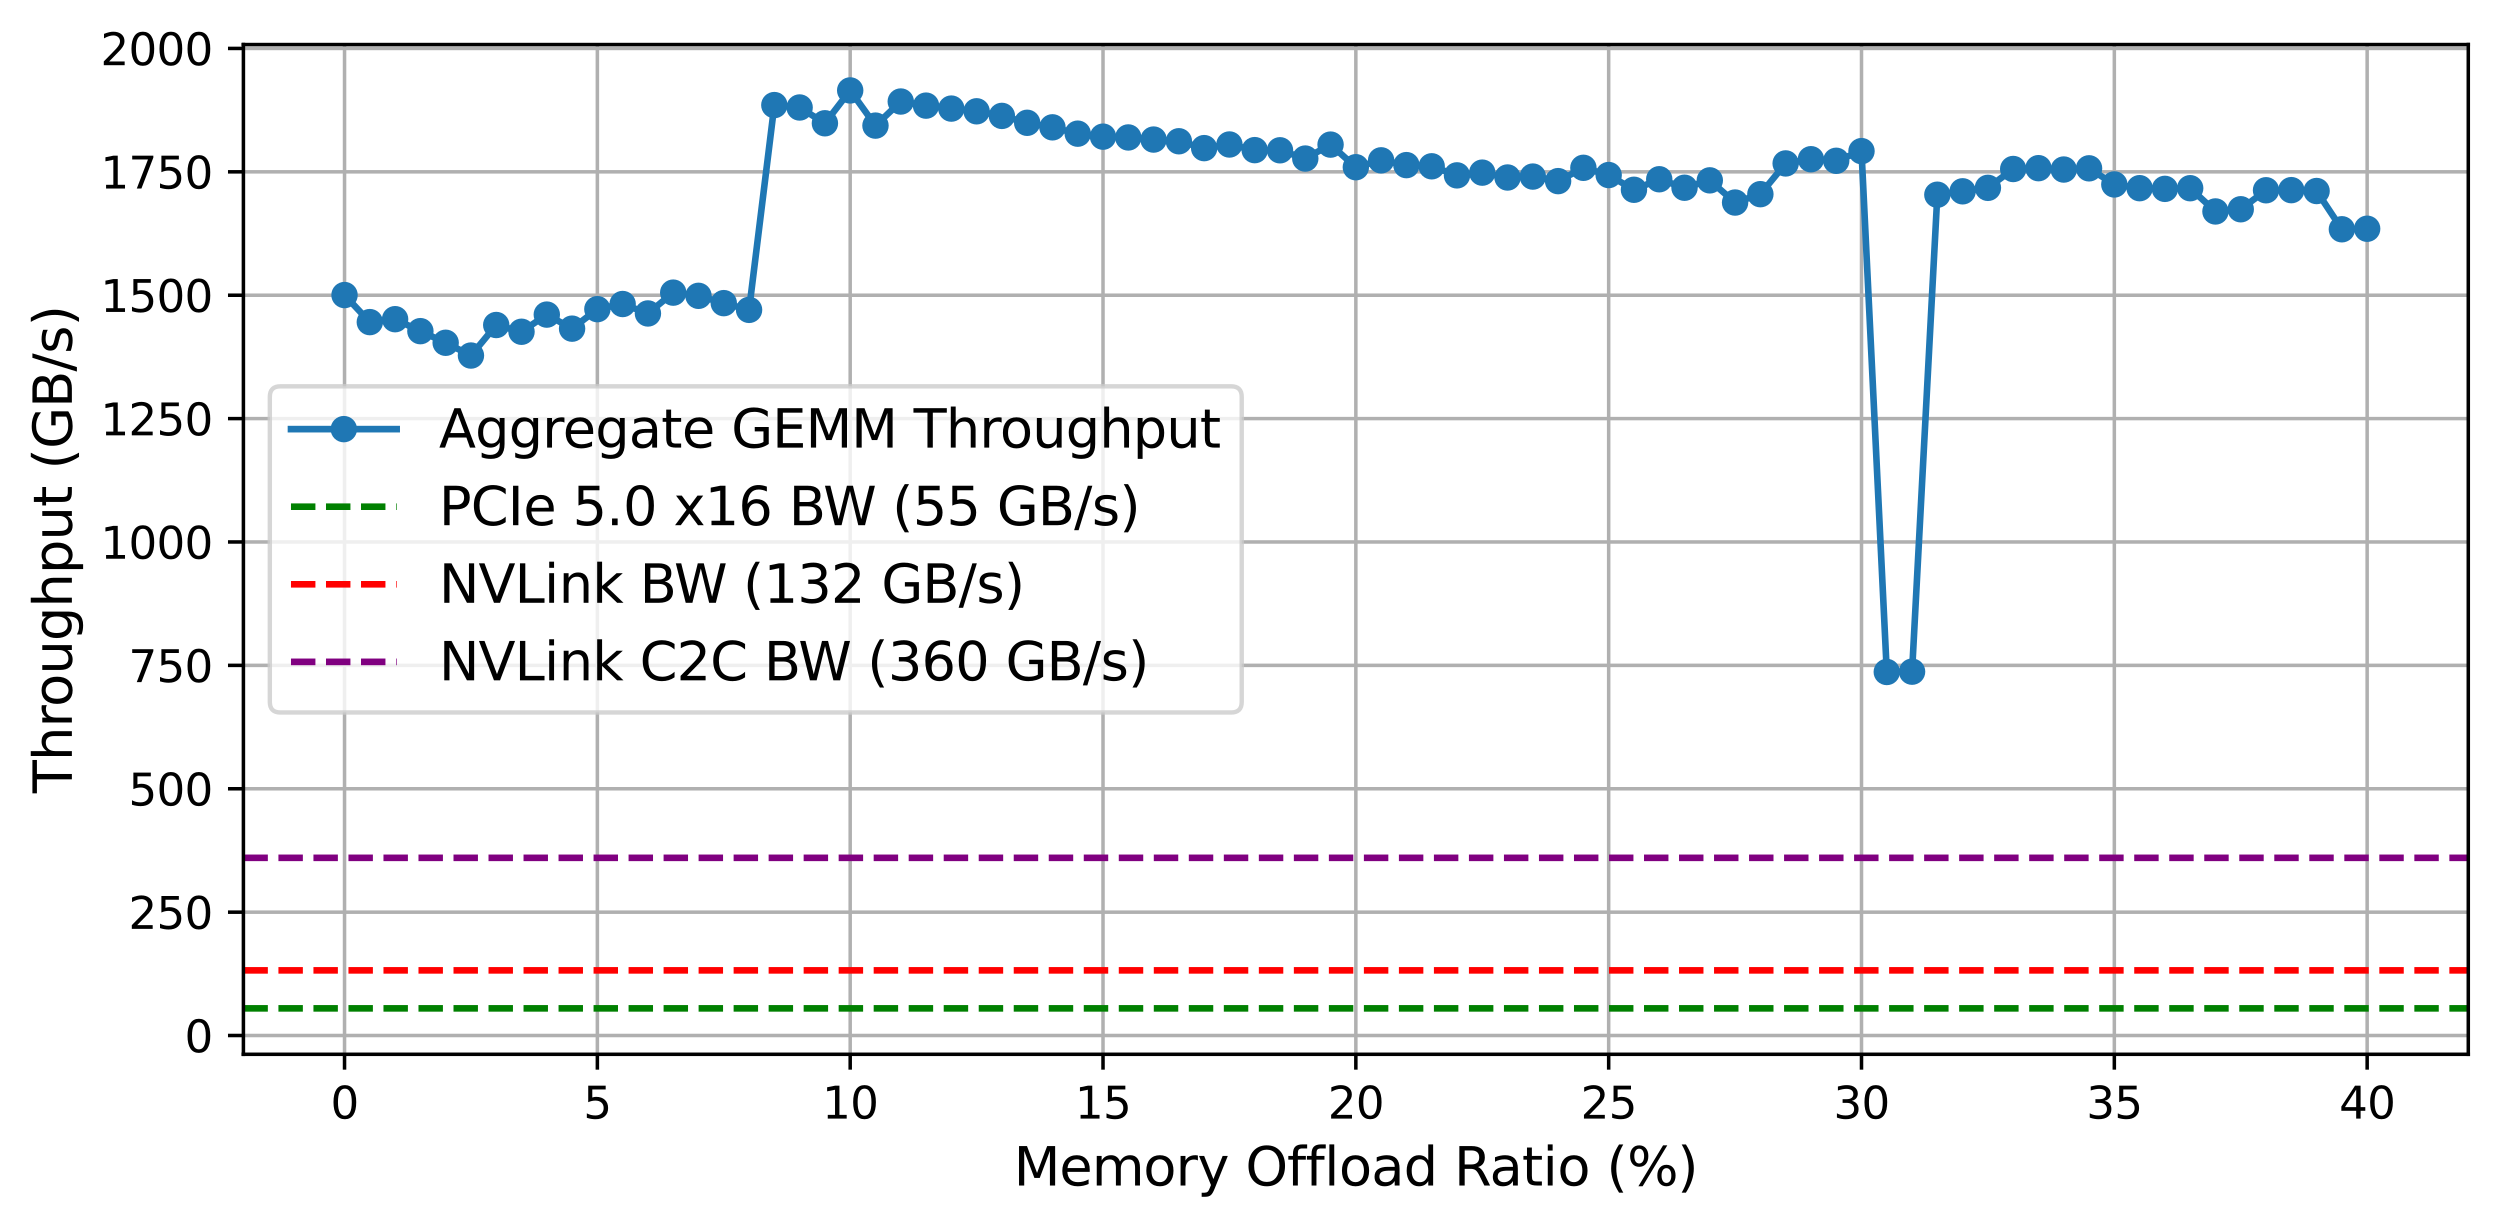 <?xml version="1.0" encoding="utf-8" standalone="no"?>
<!DOCTYPE svg PUBLIC "-//W3C//DTD SVG 1.1//EN"
  "http://www.w3.org/Graphics/SVG/1.1/DTD/svg11.dtd">
<svg xmlns:xlink="http://www.w3.org/1999/xlink" width="567.614pt" height="278.862pt" viewBox="0 0 567.614 278.862" xmlns="http://www.w3.org/2000/svg" version="1.1">
 <defs>
  <style type="text/css">*{stroke-linejoin: round; stroke-linecap: butt}</style>
 </defs>
 <g id="figure_1">
  <g id="patch_1">
   <path d="M 0 278.862 
L 567.614 278.862 
L 567.614 0 
L 0 0 
z
" style="fill: #ffffff"/>
  </g>
  <g id="axes_1">
   <g id="patch_2">
    <path d="M 55.264 239.37 
L 560.414 239.37 
L 560.414 10.112 
L 55.264 10.112 
z
" style="fill: #ffffff"/>
   </g>
   <g id="matplotlib.axis_1">
    <g id="xtick_1">
     <g id="line2d_1">
      <path d="M 78.225 239.37 
L 78.225 10.112 
" clip-path="url(#p86e88267bf)" style="fill: none; stroke: #b0b0b0; stroke-width: 0.8; stroke-linecap: square"/>
     </g>
     <g id="line2d_2">
      <defs>
       <path id="ma809387e37" d="M 0 0 
L 0 3.5 
" style="stroke: #000000; stroke-width: 0.8"/>
      </defs>
      <g>
       <use xlink:href="#ma809387e37" x="78.225" y="239.37" style="stroke: #000000; stroke-width: 0.8"/>
      </g>
     </g>
     <g id="text_1">
      <!-- 0 -->
      <g transform="translate(75.044 253.969) scale(0.1 -0.1)">
       <defs>
        <path id="DejaVuSans-30" d="M 2034 4250 
Q 1547 4250 1301 3770 
Q 1056 3291 1056 2328 
Q 1056 1369 1301 889 
Q 1547 409 2034 409 
Q 2525 409 2770 889 
Q 3016 1369 3016 2328 
Q 3016 3291 2770 3770 
Q 2525 4250 2034 4250 
z
M 2034 4750 
Q 2819 4750 3233 4129 
Q 3647 3509 3647 2328 
Q 3647 1150 3233 529 
Q 2819 -91 2034 -91 
Q 1250 -91 836 529 
Q 422 1150 422 2328 
Q 422 3509 836 4129 
Q 1250 4750 2034 4750 
z
" transform="scale(0.016)"/>
       </defs>
       <use xlink:href="#DejaVuSans-30"/>
      </g>
     </g>
    </g>
    <g id="xtick_2">
     <g id="line2d_3">
      <path d="M 135.629 239.37 
L 135.629 10.112 
" clip-path="url(#p86e88267bf)" style="fill: none; stroke: #b0b0b0; stroke-width: 0.8; stroke-linecap: square"/>
     </g>
     <g id="line2d_4">
      <g>
       <use xlink:href="#ma809387e37" x="135.629" y="239.37" style="stroke: #000000; stroke-width: 0.8"/>
      </g>
     </g>
     <g id="text_2">
      <!-- 5 -->
      <g transform="translate(132.447 253.969) scale(0.1 -0.1)">
       <defs>
        <path id="DejaVuSans-35" d="M 691 4666 
L 3169 4666 
L 3169 4134 
L 1269 4134 
L 1269 2991 
Q 1406 3038 1543 3061 
Q 1681 3084 1819 3084 
Q 2600 3084 3056 2656 
Q 3513 2228 3513 1497 
Q 3513 744 3044 326 
Q 2575 -91 1722 -91 
Q 1428 -91 1123 -41 
Q 819 9 494 109 
L 494 744 
Q 775 591 1075 516 
Q 1375 441 1709 441 
Q 2250 441 2565 725 
Q 2881 1009 2881 1497 
Q 2881 1984 2565 2268 
Q 2250 2553 1709 2553 
Q 1456 2553 1204 2497 
Q 953 2441 691 2322 
L 691 4666 
z
" transform="scale(0.016)"/>
       </defs>
       <use xlink:href="#DejaVuSans-35"/>
      </g>
     </g>
    </g>
    <g id="xtick_3">
     <g id="line2d_5">
      <path d="M 193.032 239.37 
L 193.032 10.112 
" clip-path="url(#p86e88267bf)" style="fill: none; stroke: #b0b0b0; stroke-width: 0.8; stroke-linecap: square"/>
     </g>
     <g id="line2d_6">
      <g>
       <use xlink:href="#ma809387e37" x="193.032" y="239.37" style="stroke: #000000; stroke-width: 0.8"/>
      </g>
     </g>
     <g id="text_3">
      <!-- 10 -->
      <g transform="translate(186.669 253.969) scale(0.1 -0.1)">
       <defs>
        <path id="DejaVuSans-31" d="M 794 531 
L 1825 531 
L 1825 4091 
L 703 3866 
L 703 4441 
L 1819 4666 
L 2450 4666 
L 2450 531 
L 3481 531 
L 3481 0 
L 794 0 
L 794 531 
z
" transform="scale(0.016)"/>
       </defs>
       <use xlink:href="#DejaVuSans-31"/>
       <use xlink:href="#DejaVuSans-30" transform="translate(63.623 0)"/>
      </g>
     </g>
    </g>
    <g id="xtick_4">
     <g id="line2d_7">
      <path d="M 250.435 239.37 
L 250.435 10.112 
" clip-path="url(#p86e88267bf)" style="fill: none; stroke: #b0b0b0; stroke-width: 0.8; stroke-linecap: square"/>
     </g>
     <g id="line2d_8">
      <g>
       <use xlink:href="#ma809387e37" x="250.435" y="239.37" style="stroke: #000000; stroke-width: 0.8"/>
      </g>
     </g>
     <g id="text_4">
      <!-- 15 -->
      <g transform="translate(244.073 253.969) scale(0.1 -0.1)">
       <use xlink:href="#DejaVuSans-31"/>
       <use xlink:href="#DejaVuSans-35" transform="translate(63.623 0)"/>
      </g>
     </g>
    </g>
    <g id="xtick_5">
     <g id="line2d_9">
      <path d="M 307.839 239.37 
L 307.839 10.112 
" clip-path="url(#p86e88267bf)" style="fill: none; stroke: #b0b0b0; stroke-width: 0.8; stroke-linecap: square"/>
     </g>
     <g id="line2d_10">
      <g>
       <use xlink:href="#ma809387e37" x="307.839" y="239.37" style="stroke: #000000; stroke-width: 0.8"/>
      </g>
     </g>
     <g id="text_5">
      <!-- 20 -->
      <g transform="translate(301.476 253.969) scale(0.1 -0.1)">
       <defs>
        <path id="DejaVuSans-32" d="M 1228 531 
L 3431 531 
L 3431 0 
L 469 0 
L 469 531 
Q 828 903 1448 1529 
Q 2069 2156 2228 2338 
Q 2531 2678 2651 2914 
Q 2772 3150 2772 3378 
Q 2772 3750 2511 3984 
Q 2250 4219 1831 4219 
Q 1534 4219 1204 4116 
Q 875 4013 500 3803 
L 500 4441 
Q 881 4594 1212 4672 
Q 1544 4750 1819 4750 
Q 2544 4750 2975 4387 
Q 3406 4025 3406 3419 
Q 3406 3131 3298 2873 
Q 3191 2616 2906 2266 
Q 2828 2175 2409 1742 
Q 1991 1309 1228 531 
z
" transform="scale(0.016)"/>
       </defs>
       <use xlink:href="#DejaVuSans-32"/>
       <use xlink:href="#DejaVuSans-30" transform="translate(63.623 0)"/>
      </g>
     </g>
    </g>
    <g id="xtick_6">
     <g id="line2d_11">
      <path d="M 365.242 239.37 
L 365.242 10.112 
" clip-path="url(#p86e88267bf)" style="fill: none; stroke: #b0b0b0; stroke-width: 0.8; stroke-linecap: square"/>
     </g>
     <g id="line2d_12">
      <g>
       <use xlink:href="#ma809387e37" x="365.242" y="239.37" style="stroke: #000000; stroke-width: 0.8"/>
      </g>
     </g>
     <g id="text_6">
      <!-- 25 -->
      <g transform="translate(358.88 253.969) scale(0.1 -0.1)">
       <use xlink:href="#DejaVuSans-32"/>
       <use xlink:href="#DejaVuSans-35" transform="translate(63.623 0)"/>
      </g>
     </g>
    </g>
    <g id="xtick_7">
     <g id="line2d_13">
      <path d="M 422.646 239.37 
L 422.646 10.112 
" clip-path="url(#p86e88267bf)" style="fill: none; stroke: #b0b0b0; stroke-width: 0.8; stroke-linecap: square"/>
     </g>
     <g id="line2d_14">
      <g>
       <use xlink:href="#ma809387e37" x="422.646" y="239.37" style="stroke: #000000; stroke-width: 0.8"/>
      </g>
     </g>
     <g id="text_7">
      <!-- 30 -->
      <g transform="translate(416.283 253.969) scale(0.1 -0.1)">
       <defs>
        <path id="DejaVuSans-33" d="M 2597 2516 
Q 3050 2419 3304 2112 
Q 3559 1806 3559 1356 
Q 3559 666 3084 287 
Q 2609 -91 1734 -91 
Q 1441 -91 1130 -33 
Q 819 25 488 141 
L 488 750 
Q 750 597 1062 519 
Q 1375 441 1716 441 
Q 2309 441 2620 675 
Q 2931 909 2931 1356 
Q 2931 1769 2642 2001 
Q 2353 2234 1838 2234 
L 1294 2234 
L 1294 2753 
L 1863 2753 
Q 2328 2753 2575 2939 
Q 2822 3125 2822 3475 
Q 2822 3834 2567 4026 
Q 2313 4219 1838 4219 
Q 1578 4219 1281 4162 
Q 984 4106 628 3988 
L 628 4550 
Q 988 4650 1302 4700 
Q 1616 4750 1894 4750 
Q 2613 4750 3031 4423 
Q 3450 4097 3450 3541 
Q 3450 3153 3228 2886 
Q 3006 2619 2597 2516 
z
" transform="scale(0.016)"/>
       </defs>
       <use xlink:href="#DejaVuSans-33"/>
       <use xlink:href="#DejaVuSans-30" transform="translate(63.623 0)"/>
      </g>
     </g>
    </g>
    <g id="xtick_8">
     <g id="line2d_15">
      <path d="M 480.049 239.37 
L 480.049 10.112 
" clip-path="url(#p86e88267bf)" style="fill: none; stroke: #b0b0b0; stroke-width: 0.8; stroke-linecap: square"/>
     </g>
     <g id="line2d_16">
      <g>
       <use xlink:href="#ma809387e37" x="480.049" y="239.37" style="stroke: #000000; stroke-width: 0.8"/>
      </g>
     </g>
     <g id="text_8">
      <!-- 35 -->
      <g transform="translate(473.686 253.969) scale(0.1 -0.1)">
       <use xlink:href="#DejaVuSans-33"/>
       <use xlink:href="#DejaVuSans-35" transform="translate(63.623 0)"/>
      </g>
     </g>
    </g>
    <g id="xtick_9">
     <g id="line2d_17">
      <path d="M 537.452 239.37 
L 537.452 10.112 
" clip-path="url(#p86e88267bf)" style="fill: none; stroke: #b0b0b0; stroke-width: 0.8; stroke-linecap: square"/>
     </g>
     <g id="line2d_18">
      <g>
       <use xlink:href="#ma809387e37" x="537.452" y="239.37" style="stroke: #000000; stroke-width: 0.8"/>
      </g>
     </g>
     <g id="text_9">
      <!-- 40 -->
      <g transform="translate(531.09 253.969) scale(0.1 -0.1)">
       <defs>
        <path id="DejaVuSans-34" d="M 2419 4116 
L 825 1625 
L 2419 1625 
L 2419 4116 
z
M 2253 4666 
L 3047 4666 
L 3047 1625 
L 3713 1625 
L 3713 1100 
L 3047 1100 
L 3047 0 
L 2419 0 
L 2419 1100 
L 313 1100 
L 313 1709 
L 2253 4666 
z
" transform="scale(0.016)"/>
       </defs>
       <use xlink:href="#DejaVuSans-34"/>
       <use xlink:href="#DejaVuSans-30" transform="translate(63.623 0)"/>
      </g>
     </g>
    </g>
    <g id="text_10">
     <!-- Memory Offload Ratio (%) -->
     <g transform="translate(230.16 269.166) scale(0.12 -0.12)">
      <defs>
       <path id="DejaVuSans-4d" d="M 628 4666 
L 1569 4666 
L 2759 1491 
L 3956 4666 
L 4897 4666 
L 4897 0 
L 4281 0 
L 4281 4097 
L 3078 897 
L 2444 897 
L 1241 4097 
L 1241 0 
L 628 0 
L 628 4666 
z
" transform="scale(0.016)"/>
       <path id="DejaVuSans-65" d="M 3597 1894 
L 3597 1613 
L 953 1613 
Q 991 1019 1311 708 
Q 1631 397 2203 397 
Q 2534 397 2845 478 
Q 3156 559 3463 722 
L 3463 178 
Q 3153 47 2828 -22 
Q 2503 -91 2169 -91 
Q 1331 -91 842 396 
Q 353 884 353 1716 
Q 353 2575 817 3079 
Q 1281 3584 2069 3584 
Q 2775 3584 3186 3129 
Q 3597 2675 3597 1894 
z
M 3022 2063 
Q 3016 2534 2758 2815 
Q 2500 3097 2075 3097 
Q 1594 3097 1305 2825 
Q 1016 2553 972 2059 
L 3022 2063 
z
" transform="scale(0.016)"/>
       <path id="DejaVuSans-6d" d="M 3328 2828 
Q 3544 3216 3844 3400 
Q 4144 3584 4550 3584 
Q 5097 3584 5394 3201 
Q 5691 2819 5691 2113 
L 5691 0 
L 5113 0 
L 5113 2094 
Q 5113 2597 4934 2840 
Q 4756 3084 4391 3084 
Q 3944 3084 3684 2787 
Q 3425 2491 3425 1978 
L 3425 0 
L 2847 0 
L 2847 2094 
Q 2847 2600 2669 2842 
Q 2491 3084 2119 3084 
Q 1678 3084 1418 2786 
Q 1159 2488 1159 1978 
L 1159 0 
L 581 0 
L 581 3500 
L 1159 3500 
L 1159 2956 
Q 1356 3278 1631 3431 
Q 1906 3584 2284 3584 
Q 2666 3584 2933 3390 
Q 3200 3197 3328 2828 
z
" transform="scale(0.016)"/>
       <path id="DejaVuSans-6f" d="M 1959 3097 
Q 1497 3097 1228 2736 
Q 959 2375 959 1747 
Q 959 1119 1226 758 
Q 1494 397 1959 397 
Q 2419 397 2687 759 
Q 2956 1122 2956 1747 
Q 2956 2369 2687 2733 
Q 2419 3097 1959 3097 
z
M 1959 3584 
Q 2709 3584 3137 3096 
Q 3566 2609 3566 1747 
Q 3566 888 3137 398 
Q 2709 -91 1959 -91 
Q 1206 -91 779 398 
Q 353 888 353 1747 
Q 353 2609 779 3096 
Q 1206 3584 1959 3584 
z
" transform="scale(0.016)"/>
       <path id="DejaVuSans-72" d="M 2631 2963 
Q 2534 3019 2420 3045 
Q 2306 3072 2169 3072 
Q 1681 3072 1420 2755 
Q 1159 2438 1159 1844 
L 1159 0 
L 581 0 
L 581 3500 
L 1159 3500 
L 1159 2956 
Q 1341 3275 1631 3429 
Q 1922 3584 2338 3584 
Q 2397 3584 2469 3576 
Q 2541 3569 2628 3553 
L 2631 2963 
z
" transform="scale(0.016)"/>
       <path id="DejaVuSans-79" d="M 2059 -325 
Q 1816 -950 1584 -1140 
Q 1353 -1331 966 -1331 
L 506 -1331 
L 506 -850 
L 844 -850 
Q 1081 -850 1212 -737 
Q 1344 -625 1503 -206 
L 1606 56 
L 191 3500 
L 800 3500 
L 1894 763 
L 2988 3500 
L 3597 3500 
L 2059 -325 
z
" transform="scale(0.016)"/>
       <path id="DejaVuSans-20" transform="scale(0.016)"/>
       <path id="DejaVuSans-4f" d="M 2522 4238 
Q 1834 4238 1429 3725 
Q 1025 3213 1025 2328 
Q 1025 1447 1429 934 
Q 1834 422 2522 422 
Q 3209 422 3611 934 
Q 4013 1447 4013 2328 
Q 4013 3213 3611 3725 
Q 3209 4238 2522 4238 
z
M 2522 4750 
Q 3503 4750 4090 4092 
Q 4678 3434 4678 2328 
Q 4678 1225 4090 567 
Q 3503 -91 2522 -91 
Q 1538 -91 948 565 
Q 359 1222 359 2328 
Q 359 3434 948 4092 
Q 1538 4750 2522 4750 
z
" transform="scale(0.016)"/>
       <path id="DejaVuSans-66" d="M 2375 4863 
L 2375 4384 
L 1825 4384 
Q 1516 4384 1395 4259 
Q 1275 4134 1275 3809 
L 1275 3500 
L 2222 3500 
L 2222 3053 
L 1275 3053 
L 1275 0 
L 697 0 
L 697 3053 
L 147 3053 
L 147 3500 
L 697 3500 
L 697 3744 
Q 697 4328 969 4595 
Q 1241 4863 1831 4863 
L 2375 4863 
z
" transform="scale(0.016)"/>
       <path id="DejaVuSans-6c" d="M 603 4863 
L 1178 4863 
L 1178 0 
L 603 0 
L 603 4863 
z
" transform="scale(0.016)"/>
       <path id="DejaVuSans-61" d="M 2194 1759 
Q 1497 1759 1228 1600 
Q 959 1441 959 1056 
Q 959 750 1161 570 
Q 1363 391 1709 391 
Q 2188 391 2477 730 
Q 2766 1069 2766 1631 
L 2766 1759 
L 2194 1759 
z
M 3341 1997 
L 3341 0 
L 2766 0 
L 2766 531 
Q 2569 213 2275 61 
Q 1981 -91 1556 -91 
Q 1019 -91 701 211 
Q 384 513 384 1019 
Q 384 1609 779 1909 
Q 1175 2209 1959 2209 
L 2766 2209 
L 2766 2266 
Q 2766 2663 2505 2880 
Q 2244 3097 1772 3097 
Q 1472 3097 1187 3025 
Q 903 2953 641 2809 
L 641 3341 
Q 956 3463 1253 3523 
Q 1550 3584 1831 3584 
Q 2591 3584 2966 3190 
Q 3341 2797 3341 1997 
z
" transform="scale(0.016)"/>
       <path id="DejaVuSans-64" d="M 2906 2969 
L 2906 4863 
L 3481 4863 
L 3481 0 
L 2906 0 
L 2906 525 
Q 2725 213 2448 61 
Q 2172 -91 1784 -91 
Q 1150 -91 751 415 
Q 353 922 353 1747 
Q 353 2572 751 3078 
Q 1150 3584 1784 3584 
Q 2172 3584 2448 3432 
Q 2725 3281 2906 2969 
z
M 947 1747 
Q 947 1113 1208 752 
Q 1469 391 1925 391 
Q 2381 391 2643 752 
Q 2906 1113 2906 1747 
Q 2906 2381 2643 2742 
Q 2381 3103 1925 3103 
Q 1469 3103 1208 2742 
Q 947 2381 947 1747 
z
" transform="scale(0.016)"/>
       <path id="DejaVuSans-52" d="M 2841 2188 
Q 3044 2119 3236 1894 
Q 3428 1669 3622 1275 
L 4263 0 
L 3584 0 
L 2988 1197 
Q 2756 1666 2539 1819 
Q 2322 1972 1947 1972 
L 1259 1972 
L 1259 0 
L 628 0 
L 628 4666 
L 2053 4666 
Q 2853 4666 3247 4331 
Q 3641 3997 3641 3322 
Q 3641 2881 3436 2590 
Q 3231 2300 2841 2188 
z
M 1259 4147 
L 1259 2491 
L 2053 2491 
Q 2509 2491 2742 2702 
Q 2975 2913 2975 3322 
Q 2975 3731 2742 3939 
Q 2509 4147 2053 4147 
L 1259 4147 
z
" transform="scale(0.016)"/>
       <path id="DejaVuSans-74" d="M 1172 4494 
L 1172 3500 
L 2356 3500 
L 2356 3053 
L 1172 3053 
L 1172 1153 
Q 1172 725 1289 603 
Q 1406 481 1766 481 
L 2356 481 
L 2356 0 
L 1766 0 
Q 1100 0 847 248 
Q 594 497 594 1153 
L 594 3053 
L 172 3053 
L 172 3500 
L 594 3500 
L 594 4494 
L 1172 4494 
z
" transform="scale(0.016)"/>
       <path id="DejaVuSans-69" d="M 603 3500 
L 1178 3500 
L 1178 0 
L 603 0 
L 603 3500 
z
M 603 4863 
L 1178 4863 
L 1178 4134 
L 603 4134 
L 603 4863 
z
" transform="scale(0.016)"/>
       <path id="DejaVuSans-28" d="M 1984 4856 
Q 1566 4138 1362 3434 
Q 1159 2731 1159 2009 
Q 1159 1288 1364 580 
Q 1569 -128 1984 -844 
L 1484 -844 
Q 1016 -109 783 600 
Q 550 1309 550 2009 
Q 550 2706 781 3412 
Q 1013 4119 1484 4856 
L 1984 4856 
z
" transform="scale(0.016)"/>
       <path id="DejaVuSans-25" d="M 4653 2053 
Q 4381 2053 4226 1822 
Q 4072 1591 4072 1178 
Q 4072 772 4226 539 
Q 4381 306 4653 306 
Q 4919 306 5073 539 
Q 5228 772 5228 1178 
Q 5228 1588 5073 1820 
Q 4919 2053 4653 2053 
z
M 4653 2450 
Q 5147 2450 5437 2106 
Q 5728 1763 5728 1178 
Q 5728 594 5436 251 
Q 5144 -91 4653 -91 
Q 4153 -91 3862 251 
Q 3572 594 3572 1178 
Q 3572 1766 3864 2108 
Q 4156 2450 4653 2450 
z
M 1428 4353 
Q 1159 4353 1004 4120 
Q 850 3888 850 3481 
Q 850 3069 1003 2837 
Q 1156 2606 1428 2606 
Q 1700 2606 1854 2837 
Q 2009 3069 2009 3481 
Q 2009 3884 1853 4118 
Q 1697 4353 1428 4353 
z
M 4250 4750 
L 4750 4750 
L 1831 -91 
L 1331 -91 
L 4250 4750 
z
M 1428 4750 
Q 1922 4750 2215 4408 
Q 2509 4066 2509 3481 
Q 2509 2891 2217 2550 
Q 1925 2209 1428 2209 
Q 931 2209 642 2551 
Q 353 2894 353 3481 
Q 353 4063 643 4406 
Q 934 4750 1428 4750 
z
" transform="scale(0.016)"/>
       <path id="DejaVuSans-29" d="M 513 4856 
L 1013 4856 
Q 1481 4119 1714 3412 
Q 1947 2706 1947 2009 
Q 1947 1309 1714 600 
Q 1481 -109 1013 -844 
L 513 -844 
Q 928 -128 1133 580 
Q 1338 1288 1338 2009 
Q 1338 2731 1133 3434 
Q 928 4138 513 4856 
z
" transform="scale(0.016)"/>
      </defs>
      <use xlink:href="#DejaVuSans-4d"/>
      <use xlink:href="#DejaVuSans-65" transform="translate(86.279 0)"/>
      <use xlink:href="#DejaVuSans-6d" transform="translate(147.803 0)"/>
      <use xlink:href="#DejaVuSans-6f" transform="translate(245.215 0)"/>
      <use xlink:href="#DejaVuSans-72" transform="translate(306.396 0)"/>
      <use xlink:href="#DejaVuSans-79" transform="translate(347.51 0)"/>
      <use xlink:href="#DejaVuSans-20" transform="translate(406.689 0)"/>
      <use xlink:href="#DejaVuSans-4f" transform="translate(438.477 0)"/>
      <use xlink:href="#DejaVuSans-66" transform="translate(517.188 0)"/>
      <use xlink:href="#DejaVuSans-66" transform="translate(552.393 0)"/>
      <use xlink:href="#DejaVuSans-6c" transform="translate(587.598 0)"/>
      <use xlink:href="#DejaVuSans-6f" transform="translate(615.381 0)"/>
      <use xlink:href="#DejaVuSans-61" transform="translate(676.562 0)"/>
      <use xlink:href="#DejaVuSans-64" transform="translate(737.842 0)"/>
      <use xlink:href="#DejaVuSans-20" transform="translate(801.318 0)"/>
      <use xlink:href="#DejaVuSans-52" transform="translate(833.105 0)"/>
      <use xlink:href="#DejaVuSans-61" transform="translate(900.338 0)"/>
      <use xlink:href="#DejaVuSans-74" transform="translate(961.617 0)"/>
      <use xlink:href="#DejaVuSans-69" transform="translate(1000.826 0)"/>
      <use xlink:href="#DejaVuSans-6f" transform="translate(1028.609 0)"/>
      <use xlink:href="#DejaVuSans-20" transform="translate(1089.791 0)"/>
      <use xlink:href="#DejaVuSans-28" transform="translate(1121.578 0)"/>
      <use xlink:href="#DejaVuSans-25" transform="translate(1160.592 0)"/>
      <use xlink:href="#DejaVuSans-29" transform="translate(1255.611 0)"/>
     </g>
    </g>
   </g>
   <g id="matplotlib.axis_2">
    <g id="ytick_1">
     <g id="line2d_19">
      <path d="M 55.264 235.112 
L 560.414 235.112 
" clip-path="url(#p86e88267bf)" style="fill: none; stroke: #b0b0b0; stroke-width: 0.8; stroke-linecap: square"/>
     </g>
     <g id="line2d_20">
      <defs>
       <path id="m3aec855999" d="M 0 0 
L -3.5 0 
" style="stroke: #000000; stroke-width: 0.8"/>
      </defs>
      <g>
       <use xlink:href="#m3aec855999" x="55.264" y="235.112" style="stroke: #000000; stroke-width: 0.8"/>
      </g>
     </g>
     <g id="text_11">
      <!-- 0 -->
      <g transform="translate(41.901 238.912) scale(0.1 -0.1)">
       <use xlink:href="#DejaVuSans-30"/>
      </g>
     </g>
    </g>
    <g id="ytick_2">
     <g id="line2d_21">
      <path d="M 55.264 207.098 
L 560.414 207.098 
" clip-path="url(#p86e88267bf)" style="fill: none; stroke: #b0b0b0; stroke-width: 0.8; stroke-linecap: square"/>
     </g>
     <g id="line2d_22">
      <g>
       <use xlink:href="#m3aec855999" x="55.264" y="207.098" style="stroke: #000000; stroke-width: 0.8"/>
      </g>
     </g>
     <g id="text_12">
      <!-- 250 -->
      <g transform="translate(29.176 210.898) scale(0.1 -0.1)">
       <use xlink:href="#DejaVuSans-32"/>
       <use xlink:href="#DejaVuSans-35" transform="translate(63.623 0)"/>
       <use xlink:href="#DejaVuSans-30" transform="translate(127.246 0)"/>
      </g>
     </g>
    </g>
    <g id="ytick_3">
     <g id="line2d_23">
      <path d="M 55.264 179.084 
L 560.414 179.084 
" clip-path="url(#p86e88267bf)" style="fill: none; stroke: #b0b0b0; stroke-width: 0.8; stroke-linecap: square"/>
     </g>
     <g id="line2d_24">
      <g>
       <use xlink:href="#m3aec855999" x="55.264" y="179.084" style="stroke: #000000; stroke-width: 0.8"/>
      </g>
     </g>
     <g id="text_13">
      <!-- 500 -->
      <g transform="translate(29.176 182.883) scale(0.1 -0.1)">
       <use xlink:href="#DejaVuSans-35"/>
       <use xlink:href="#DejaVuSans-30" transform="translate(63.623 0)"/>
       <use xlink:href="#DejaVuSans-30" transform="translate(127.246 0)"/>
      </g>
     </g>
    </g>
    <g id="ytick_4">
     <g id="line2d_25">
      <path d="M 55.264 151.07 
L 560.414 151.07 
" clip-path="url(#p86e88267bf)" style="fill: none; stroke: #b0b0b0; stroke-width: 0.8; stroke-linecap: square"/>
     </g>
     <g id="line2d_26">
      <g>
       <use xlink:href="#m3aec855999" x="55.264" y="151.07" style="stroke: #000000; stroke-width: 0.8"/>
      </g>
     </g>
     <g id="text_14">
      <!-- 750 -->
      <g transform="translate(29.176 154.869) scale(0.1 -0.1)">
       <defs>
        <path id="DejaVuSans-37" d="M 525 4666 
L 3525 4666 
L 3525 4397 
L 1831 0 
L 1172 0 
L 2766 4134 
L 525 4134 
L 525 4666 
z
" transform="scale(0.016)"/>
       </defs>
       <use xlink:href="#DejaVuSans-37"/>
       <use xlink:href="#DejaVuSans-35" transform="translate(63.623 0)"/>
       <use xlink:href="#DejaVuSans-30" transform="translate(127.246 0)"/>
      </g>
     </g>
    </g>
    <g id="ytick_5">
     <g id="line2d_27">
      <path d="M 55.264 123.056 
L 560.414 123.056 
" clip-path="url(#p86e88267bf)" style="fill: none; stroke: #b0b0b0; stroke-width: 0.8; stroke-linecap: square"/>
     </g>
     <g id="line2d_28">
      <g>
       <use xlink:href="#m3aec855999" x="55.264" y="123.056" style="stroke: #000000; stroke-width: 0.8"/>
      </g>
     </g>
     <g id="text_15">
      <!-- 1000 -->
      <g transform="translate(22.814 126.855) scale(0.1 -0.1)">
       <use xlink:href="#DejaVuSans-31"/>
       <use xlink:href="#DejaVuSans-30" transform="translate(63.623 0)"/>
       <use xlink:href="#DejaVuSans-30" transform="translate(127.246 0)"/>
       <use xlink:href="#DejaVuSans-30" transform="translate(190.869 0)"/>
      </g>
     </g>
    </g>
    <g id="ytick_6">
     <g id="line2d_29">
      <path d="M 55.264 95.042 
L 560.414 95.042 
" clip-path="url(#p86e88267bf)" style="fill: none; stroke: #b0b0b0; stroke-width: 0.8; stroke-linecap: square"/>
     </g>
     <g id="line2d_30">
      <g>
       <use xlink:href="#m3aec855999" x="55.264" y="95.042" style="stroke: #000000; stroke-width: 0.8"/>
      </g>
     </g>
     <g id="text_16">
      <!-- 1250 -->
      <g transform="translate(22.814 98.841) scale(0.1 -0.1)">
       <use xlink:href="#DejaVuSans-31"/>
       <use xlink:href="#DejaVuSans-32" transform="translate(63.623 0)"/>
       <use xlink:href="#DejaVuSans-35" transform="translate(127.246 0)"/>
       <use xlink:href="#DejaVuSans-30" transform="translate(190.869 0)"/>
      </g>
     </g>
    </g>
    <g id="ytick_7">
     <g id="line2d_31">
      <path d="M 55.264 67.028 
L 560.414 67.028 
" clip-path="url(#p86e88267bf)" style="fill: none; stroke: #b0b0b0; stroke-width: 0.8; stroke-linecap: square"/>
     </g>
     <g id="line2d_32">
      <g>
       <use xlink:href="#m3aec855999" x="55.264" y="67.028" style="stroke: #000000; stroke-width: 0.8"/>
      </g>
     </g>
     <g id="text_17">
      <!-- 1500 -->
      <g transform="translate(22.814 70.827) scale(0.1 -0.1)">
       <use xlink:href="#DejaVuSans-31"/>
       <use xlink:href="#DejaVuSans-35" transform="translate(63.623 0)"/>
       <use xlink:href="#DejaVuSans-30" transform="translate(127.246 0)"/>
       <use xlink:href="#DejaVuSans-30" transform="translate(190.869 0)"/>
      </g>
     </g>
    </g>
    <g id="ytick_8">
     <g id="line2d_33">
      <path d="M 55.264 39.013 
L 560.414 39.013 
" clip-path="url(#p86e88267bf)" style="fill: none; stroke: #b0b0b0; stroke-width: 0.8; stroke-linecap: square"/>
     </g>
     <g id="line2d_34">
      <g>
       <use xlink:href="#m3aec855999" x="55.264" y="39.013" style="stroke: #000000; stroke-width: 0.8"/>
      </g>
     </g>
     <g id="text_18">
      <!-- 1750 -->
      <g transform="translate(22.814 42.813) scale(0.1 -0.1)">
       <use xlink:href="#DejaVuSans-31"/>
       <use xlink:href="#DejaVuSans-37" transform="translate(63.623 0)"/>
       <use xlink:href="#DejaVuSans-35" transform="translate(127.246 0)"/>
       <use xlink:href="#DejaVuSans-30" transform="translate(190.869 0)"/>
      </g>
     </g>
    </g>
    <g id="ytick_9">
     <g id="line2d_35">
      <path d="M 55.264 10.999 
L 560.414 10.999 
" clip-path="url(#p86e88267bf)" style="fill: none; stroke: #b0b0b0; stroke-width: 0.8; stroke-linecap: square"/>
     </g>
     <g id="line2d_36">
      <g>
       <use xlink:href="#m3aec855999" x="55.264" y="10.999" style="stroke: #000000; stroke-width: 0.8"/>
      </g>
     </g>
     <g id="text_19">
      <!-- 2000 -->
      <g transform="translate(22.814 14.798) scale(0.1 -0.1)">
       <use xlink:href="#DejaVuSans-32"/>
       <use xlink:href="#DejaVuSans-30" transform="translate(63.623 0)"/>
       <use xlink:href="#DejaVuSans-30" transform="translate(127.246 0)"/>
       <use xlink:href="#DejaVuSans-30" transform="translate(190.869 0)"/>
      </g>
     </g>
    </g>
    <g id="text_20">
     <!-- Throughput (GB/s) -->
     <g transform="translate(16.318 180.09) rotate(-90) scale(0.12 -0.12)">
      <defs>
       <path id="DejaVuSans-54" d="M -19 4666 
L 3928 4666 
L 3928 4134 
L 2272 4134 
L 2272 0 
L 1638 0 
L 1638 4134 
L -19 4134 
L -19 4666 
z
" transform="scale(0.016)"/>
       <path id="DejaVuSans-68" d="M 3513 2113 
L 3513 0 
L 2938 0 
L 2938 2094 
Q 2938 2591 2744 2837 
Q 2550 3084 2163 3084 
Q 1697 3084 1428 2787 
Q 1159 2491 1159 1978 
L 1159 0 
L 581 0 
L 581 4863 
L 1159 4863 
L 1159 2956 
Q 1366 3272 1645 3428 
Q 1925 3584 2291 3584 
Q 2894 3584 3203 3211 
Q 3513 2838 3513 2113 
z
" transform="scale(0.016)"/>
       <path id="DejaVuSans-75" d="M 544 1381 
L 544 3500 
L 1119 3500 
L 1119 1403 
Q 1119 906 1312 657 
Q 1506 409 1894 409 
Q 2359 409 2629 706 
Q 2900 1003 2900 1516 
L 2900 3500 
L 3475 3500 
L 3475 0 
L 2900 0 
L 2900 538 
Q 2691 219 2414 64 
Q 2138 -91 1772 -91 
Q 1169 -91 856 284 
Q 544 659 544 1381 
z
M 1991 3584 
L 1991 3584 
z
" transform="scale(0.016)"/>
       <path id="DejaVuSans-67" d="M 2906 1791 
Q 2906 2416 2648 2759 
Q 2391 3103 1925 3103 
Q 1463 3103 1205 2759 
Q 947 2416 947 1791 
Q 947 1169 1205 825 
Q 1463 481 1925 481 
Q 2391 481 2648 825 
Q 2906 1169 2906 1791 
z
M 3481 434 
Q 3481 -459 3084 -895 
Q 2688 -1331 1869 -1331 
Q 1566 -1331 1297 -1286 
Q 1028 -1241 775 -1147 
L 775 -588 
Q 1028 -725 1275 -790 
Q 1522 -856 1778 -856 
Q 2344 -856 2625 -561 
Q 2906 -266 2906 331 
L 2906 616 
Q 2728 306 2450 153 
Q 2172 0 1784 0 
Q 1141 0 747 490 
Q 353 981 353 1791 
Q 353 2603 747 3093 
Q 1141 3584 1784 3584 
Q 2172 3584 2450 3431 
Q 2728 3278 2906 2969 
L 2906 3500 
L 3481 3500 
L 3481 434 
z
" transform="scale(0.016)"/>
       <path id="DejaVuSans-70" d="M 1159 525 
L 1159 -1331 
L 581 -1331 
L 581 3500 
L 1159 3500 
L 1159 2969 
Q 1341 3281 1617 3432 
Q 1894 3584 2278 3584 
Q 2916 3584 3314 3078 
Q 3713 2572 3713 1747 
Q 3713 922 3314 415 
Q 2916 -91 2278 -91 
Q 1894 -91 1617 61 
Q 1341 213 1159 525 
z
M 3116 1747 
Q 3116 2381 2855 2742 
Q 2594 3103 2138 3103 
Q 1681 3103 1420 2742 
Q 1159 2381 1159 1747 
Q 1159 1113 1420 752 
Q 1681 391 2138 391 
Q 2594 391 2855 752 
Q 3116 1113 3116 1747 
z
" transform="scale(0.016)"/>
       <path id="DejaVuSans-47" d="M 3809 666 
L 3809 1919 
L 2778 1919 
L 2778 2438 
L 4434 2438 
L 4434 434 
Q 4069 175 3628 42 
Q 3188 -91 2688 -91 
Q 1594 -91 976 548 
Q 359 1188 359 2328 
Q 359 3472 976 4111 
Q 1594 4750 2688 4750 
Q 3144 4750 3555 4637 
Q 3966 4525 4313 4306 
L 4313 3634 
Q 3963 3931 3569 4081 
Q 3175 4231 2741 4231 
Q 1884 4231 1454 3753 
Q 1025 3275 1025 2328 
Q 1025 1384 1454 906 
Q 1884 428 2741 428 
Q 3075 428 3337 486 
Q 3600 544 3809 666 
z
" transform="scale(0.016)"/>
       <path id="DejaVuSans-42" d="M 1259 2228 
L 1259 519 
L 2272 519 
Q 2781 519 3026 730 
Q 3272 941 3272 1375 
Q 3272 1813 3026 2020 
Q 2781 2228 2272 2228 
L 1259 2228 
z
M 1259 4147 
L 1259 2741 
L 2194 2741 
Q 2656 2741 2882 2914 
Q 3109 3088 3109 3444 
Q 3109 3797 2882 3972 
Q 2656 4147 2194 4147 
L 1259 4147 
z
M 628 4666 
L 2241 4666 
Q 2963 4666 3353 4366 
Q 3744 4066 3744 3513 
Q 3744 3084 3544 2831 
Q 3344 2578 2956 2516 
Q 3422 2416 3680 2098 
Q 3938 1781 3938 1306 
Q 3938 681 3513 340 
Q 3088 0 2303 0 
L 628 0 
L 628 4666 
z
" transform="scale(0.016)"/>
       <path id="DejaVuSans-2f" d="M 1625 4666 
L 2156 4666 
L 531 -594 
L 0 -594 
L 1625 4666 
z
" transform="scale(0.016)"/>
       <path id="DejaVuSans-73" d="M 2834 3397 
L 2834 2853 
Q 2591 2978 2328 3040 
Q 2066 3103 1784 3103 
Q 1356 3103 1142 2972 
Q 928 2841 928 2578 
Q 928 2378 1081 2264 
Q 1234 2150 1697 2047 
L 1894 2003 
Q 2506 1872 2764 1633 
Q 3022 1394 3022 966 
Q 3022 478 2636 193 
Q 2250 -91 1575 -91 
Q 1294 -91 989 -36 
Q 684 19 347 128 
L 347 722 
Q 666 556 975 473 
Q 1284 391 1588 391 
Q 1994 391 2212 530 
Q 2431 669 2431 922 
Q 2431 1156 2273 1281 
Q 2116 1406 1581 1522 
L 1381 1569 
Q 847 1681 609 1914 
Q 372 2147 372 2553 
Q 372 3047 722 3315 
Q 1072 3584 1716 3584 
Q 2034 3584 2315 3537 
Q 2597 3491 2834 3397 
z
" transform="scale(0.016)"/>
      </defs>
      <use xlink:href="#DejaVuSans-54"/>
      <use xlink:href="#DejaVuSans-68" transform="translate(61.084 0)"/>
      <use xlink:href="#DejaVuSans-72" transform="translate(124.463 0)"/>
      <use xlink:href="#DejaVuSans-6f" transform="translate(163.326 0)"/>
      <use xlink:href="#DejaVuSans-75" transform="translate(224.508 0)"/>
      <use xlink:href="#DejaVuSans-67" transform="translate(287.887 0)"/>
      <use xlink:href="#DejaVuSans-68" transform="translate(351.363 0)"/>
      <use xlink:href="#DejaVuSans-70" transform="translate(414.742 0)"/>
      <use xlink:href="#DejaVuSans-75" transform="translate(478.219 0)"/>
      <use xlink:href="#DejaVuSans-74" transform="translate(541.598 0)"/>
      <use xlink:href="#DejaVuSans-20" transform="translate(580.807 0)"/>
      <use xlink:href="#DejaVuSans-28" transform="translate(612.594 0)"/>
      <use xlink:href="#DejaVuSans-47" transform="translate(651.607 0)"/>
      <use xlink:href="#DejaVuSans-42" transform="translate(729.098 0)"/>
      <use xlink:href="#DejaVuSans-2f" transform="translate(797.701 0)"/>
      <use xlink:href="#DejaVuSans-73" transform="translate(831.393 0)"/>
      <use xlink:href="#DejaVuSans-29" transform="translate(883.492 0)"/>
     </g>
    </g>
   </g>
   <g id="line2d_37">
    <path d="M 78.225 66.992 
L 83.965 73.133 
L 89.706 72.47 
L 95.446 75.187 
L 101.186 77.825 
L 106.927 80.724 
L 112.667 73.792 
L 118.407 75.324 
L 124.148 71.429 
L 129.888 74.62 
L 135.629 70.191 
L 141.369 69.026 
L 147.109 71.169 
L 152.85 66.442 
L 158.59 67.166 
L 164.33 68.827 
L 170.071 70.354 
L 175.811 23.859 
L 181.551 24.405 
L 187.292 27.989 
L 193.032 20.532 
L 198.772 28.519 
L 204.513 23.051 
L 210.253 23.983 
L 215.993 24.656 
L 221.734 25.27 
L 227.474 26.315 
L 233.214 27.881 
L 238.955 28.913 
L 244.695 30.349 
L 250.435 31.028 
L 256.176 31.209 
L 261.916 31.688 
L 267.656 32.072 
L 273.397 33.632 
L 279.137 32.807 
L 284.877 34.087 
L 290.618 34.122 
L 296.358 35.998 
L 302.098 32.833 
L 307.839 37.965 
L 313.579 36.403 
L 319.319 37.49 
L 325.06 37.757 
L 330.8 39.817 
L 336.54 39.197 
L 342.281 40.301 
L 348.021 40.09 
L 353.761 41.124 
L 359.502 38.102 
L 365.242 39.743 
L 370.983 43.088 
L 376.723 40.699 
L 382.463 42.626 
L 388.204 40.948 
L 393.944 45.987 
L 399.684 44.086 
L 405.425 37.107 
L 411.165 36.151 
L 416.905 36.508 
L 422.646 34.312 
L 428.386 152.569 
L 434.126 152.499 
L 439.867 44.211 
L 445.607 43.436 
L 451.347 42.649 
L 457.088 38.371 
L 462.828 38.183 
L 468.568 38.493 
L 474.309 38.219 
L 480.049 41.878 
L 485.789 42.725 
L 491.53 42.88 
L 497.27 42.732 
L 503.01 48.009 
L 508.751 47.511 
L 514.491 43.197 
L 520.231 43.171 
L 525.972 43.371 
L 531.712 52.055 
L 537.452 51.936 
" clip-path="url(#p86e88267bf)" style="fill: none; stroke: #1f77b4; stroke-width: 1.5; stroke-linecap: square"/>
    <defs>
     <path id="m5301bfc7ce" d="M 0 2.5 
C 0.663 2.5 1.299 2.237 1.768 1.768 
C 2.237 1.299 2.5 0.663 2.5 0 
C 2.5 -0.663 2.237 -1.299 1.768 -1.768 
C 1.299 -2.237 0.663 -2.5 0 -2.5 
C -0.663 -2.5 -1.299 -2.237 -1.768 -1.768 
C -2.237 -1.299 -2.5 -0.663 -2.5 0 
C -2.5 0.663 -2.237 1.299 -1.768 1.768 
C -1.299 2.237 -0.663 2.5 0 2.5 
z
" style="stroke: #1f77b4"/>
    </defs>
    <g clip-path="url(#p86e88267bf)">
     <use xlink:href="#m5301bfc7ce" x="78.225" y="66.992" style="fill: #1f77b4; stroke: #1f77b4"/>
     <use xlink:href="#m5301bfc7ce" x="83.965" y="73.133" style="fill: #1f77b4; stroke: #1f77b4"/>
     <use xlink:href="#m5301bfc7ce" x="89.706" y="72.47" style="fill: #1f77b4; stroke: #1f77b4"/>
     <use xlink:href="#m5301bfc7ce" x="95.446" y="75.187" style="fill: #1f77b4; stroke: #1f77b4"/>
     <use xlink:href="#m5301bfc7ce" x="101.186" y="77.825" style="fill: #1f77b4; stroke: #1f77b4"/>
     <use xlink:href="#m5301bfc7ce" x="106.927" y="80.724" style="fill: #1f77b4; stroke: #1f77b4"/>
     <use xlink:href="#m5301bfc7ce" x="112.667" y="73.792" style="fill: #1f77b4; stroke: #1f77b4"/>
     <use xlink:href="#m5301bfc7ce" x="118.407" y="75.324" style="fill: #1f77b4; stroke: #1f77b4"/>
     <use xlink:href="#m5301bfc7ce" x="124.148" y="71.429" style="fill: #1f77b4; stroke: #1f77b4"/>
     <use xlink:href="#m5301bfc7ce" x="129.888" y="74.62" style="fill: #1f77b4; stroke: #1f77b4"/>
     <use xlink:href="#m5301bfc7ce" x="135.629" y="70.191" style="fill: #1f77b4; stroke: #1f77b4"/>
     <use xlink:href="#m5301bfc7ce" x="141.369" y="69.026" style="fill: #1f77b4; stroke: #1f77b4"/>
     <use xlink:href="#m5301bfc7ce" x="147.109" y="71.169" style="fill: #1f77b4; stroke: #1f77b4"/>
     <use xlink:href="#m5301bfc7ce" x="152.85" y="66.442" style="fill: #1f77b4; stroke: #1f77b4"/>
     <use xlink:href="#m5301bfc7ce" x="158.59" y="67.166" style="fill: #1f77b4; stroke: #1f77b4"/>
     <use xlink:href="#m5301bfc7ce" x="164.33" y="68.827" style="fill: #1f77b4; stroke: #1f77b4"/>
     <use xlink:href="#m5301bfc7ce" x="170.071" y="70.354" style="fill: #1f77b4; stroke: #1f77b4"/>
     <use xlink:href="#m5301bfc7ce" x="175.811" y="23.859" style="fill: #1f77b4; stroke: #1f77b4"/>
     <use xlink:href="#m5301bfc7ce" x="181.551" y="24.405" style="fill: #1f77b4; stroke: #1f77b4"/>
     <use xlink:href="#m5301bfc7ce" x="187.292" y="27.989" style="fill: #1f77b4; stroke: #1f77b4"/>
     <use xlink:href="#m5301bfc7ce" x="193.032" y="20.532" style="fill: #1f77b4; stroke: #1f77b4"/>
     <use xlink:href="#m5301bfc7ce" x="198.772" y="28.519" style="fill: #1f77b4; stroke: #1f77b4"/>
     <use xlink:href="#m5301bfc7ce" x="204.513" y="23.051" style="fill: #1f77b4; stroke: #1f77b4"/>
     <use xlink:href="#m5301bfc7ce" x="210.253" y="23.983" style="fill: #1f77b4; stroke: #1f77b4"/>
     <use xlink:href="#m5301bfc7ce" x="215.993" y="24.656" style="fill: #1f77b4; stroke: #1f77b4"/>
     <use xlink:href="#m5301bfc7ce" x="221.734" y="25.27" style="fill: #1f77b4; stroke: #1f77b4"/>
     <use xlink:href="#m5301bfc7ce" x="227.474" y="26.315" style="fill: #1f77b4; stroke: #1f77b4"/>
     <use xlink:href="#m5301bfc7ce" x="233.214" y="27.881" style="fill: #1f77b4; stroke: #1f77b4"/>
     <use xlink:href="#m5301bfc7ce" x="238.955" y="28.913" style="fill: #1f77b4; stroke: #1f77b4"/>
     <use xlink:href="#m5301bfc7ce" x="244.695" y="30.349" style="fill: #1f77b4; stroke: #1f77b4"/>
     <use xlink:href="#m5301bfc7ce" x="250.435" y="31.028" style="fill: #1f77b4; stroke: #1f77b4"/>
     <use xlink:href="#m5301bfc7ce" x="256.176" y="31.209" style="fill: #1f77b4; stroke: #1f77b4"/>
     <use xlink:href="#m5301bfc7ce" x="261.916" y="31.688" style="fill: #1f77b4; stroke: #1f77b4"/>
     <use xlink:href="#m5301bfc7ce" x="267.656" y="32.072" style="fill: #1f77b4; stroke: #1f77b4"/>
     <use xlink:href="#m5301bfc7ce" x="273.397" y="33.632" style="fill: #1f77b4; stroke: #1f77b4"/>
     <use xlink:href="#m5301bfc7ce" x="279.137" y="32.807" style="fill: #1f77b4; stroke: #1f77b4"/>
     <use xlink:href="#m5301bfc7ce" x="284.877" y="34.087" style="fill: #1f77b4; stroke: #1f77b4"/>
     <use xlink:href="#m5301bfc7ce" x="290.618" y="34.122" style="fill: #1f77b4; stroke: #1f77b4"/>
     <use xlink:href="#m5301bfc7ce" x="296.358" y="35.998" style="fill: #1f77b4; stroke: #1f77b4"/>
     <use xlink:href="#m5301bfc7ce" x="302.098" y="32.833" style="fill: #1f77b4; stroke: #1f77b4"/>
     <use xlink:href="#m5301bfc7ce" x="307.839" y="37.965" style="fill: #1f77b4; stroke: #1f77b4"/>
     <use xlink:href="#m5301bfc7ce" x="313.579" y="36.403" style="fill: #1f77b4; stroke: #1f77b4"/>
     <use xlink:href="#m5301bfc7ce" x="319.319" y="37.49" style="fill: #1f77b4; stroke: #1f77b4"/>
     <use xlink:href="#m5301bfc7ce" x="325.06" y="37.757" style="fill: #1f77b4; stroke: #1f77b4"/>
     <use xlink:href="#m5301bfc7ce" x="330.8" y="39.817" style="fill: #1f77b4; stroke: #1f77b4"/>
     <use xlink:href="#m5301bfc7ce" x="336.54" y="39.197" style="fill: #1f77b4; stroke: #1f77b4"/>
     <use xlink:href="#m5301bfc7ce" x="342.281" y="40.301" style="fill: #1f77b4; stroke: #1f77b4"/>
     <use xlink:href="#m5301bfc7ce" x="348.021" y="40.09" style="fill: #1f77b4; stroke: #1f77b4"/>
     <use xlink:href="#m5301bfc7ce" x="353.761" y="41.124" style="fill: #1f77b4; stroke: #1f77b4"/>
     <use xlink:href="#m5301bfc7ce" x="359.502" y="38.102" style="fill: #1f77b4; stroke: #1f77b4"/>
     <use xlink:href="#m5301bfc7ce" x="365.242" y="39.743" style="fill: #1f77b4; stroke: #1f77b4"/>
     <use xlink:href="#m5301bfc7ce" x="370.983" y="43.088" style="fill: #1f77b4; stroke: #1f77b4"/>
     <use xlink:href="#m5301bfc7ce" x="376.723" y="40.699" style="fill: #1f77b4; stroke: #1f77b4"/>
     <use xlink:href="#m5301bfc7ce" x="382.463" y="42.626" style="fill: #1f77b4; stroke: #1f77b4"/>
     <use xlink:href="#m5301bfc7ce" x="388.204" y="40.948" style="fill: #1f77b4; stroke: #1f77b4"/>
     <use xlink:href="#m5301bfc7ce" x="393.944" y="45.987" style="fill: #1f77b4; stroke: #1f77b4"/>
     <use xlink:href="#m5301bfc7ce" x="399.684" y="44.086" style="fill: #1f77b4; stroke: #1f77b4"/>
     <use xlink:href="#m5301bfc7ce" x="405.425" y="37.107" style="fill: #1f77b4; stroke: #1f77b4"/>
     <use xlink:href="#m5301bfc7ce" x="411.165" y="36.151" style="fill: #1f77b4; stroke: #1f77b4"/>
     <use xlink:href="#m5301bfc7ce" x="416.905" y="36.508" style="fill: #1f77b4; stroke: #1f77b4"/>
     <use xlink:href="#m5301bfc7ce" x="422.646" y="34.312" style="fill: #1f77b4; stroke: #1f77b4"/>
     <use xlink:href="#m5301bfc7ce" x="428.386" y="152.569" style="fill: #1f77b4; stroke: #1f77b4"/>
     <use xlink:href="#m5301bfc7ce" x="434.126" y="152.499" style="fill: #1f77b4; stroke: #1f77b4"/>
     <use xlink:href="#m5301bfc7ce" x="439.867" y="44.211" style="fill: #1f77b4; stroke: #1f77b4"/>
     <use xlink:href="#m5301bfc7ce" x="445.607" y="43.436" style="fill: #1f77b4; stroke: #1f77b4"/>
     <use xlink:href="#m5301bfc7ce" x="451.347" y="42.649" style="fill: #1f77b4; stroke: #1f77b4"/>
     <use xlink:href="#m5301bfc7ce" x="457.088" y="38.371" style="fill: #1f77b4; stroke: #1f77b4"/>
     <use xlink:href="#m5301bfc7ce" x="462.828" y="38.183" style="fill: #1f77b4; stroke: #1f77b4"/>
     <use xlink:href="#m5301bfc7ce" x="468.568" y="38.493" style="fill: #1f77b4; stroke: #1f77b4"/>
     <use xlink:href="#m5301bfc7ce" x="474.309" y="38.219" style="fill: #1f77b4; stroke: #1f77b4"/>
     <use xlink:href="#m5301bfc7ce" x="480.049" y="41.878" style="fill: #1f77b4; stroke: #1f77b4"/>
     <use xlink:href="#m5301bfc7ce" x="485.789" y="42.725" style="fill: #1f77b4; stroke: #1f77b4"/>
     <use xlink:href="#m5301bfc7ce" x="491.53" y="42.88" style="fill: #1f77b4; stroke: #1f77b4"/>
     <use xlink:href="#m5301bfc7ce" x="497.27" y="42.732" style="fill: #1f77b4; stroke: #1f77b4"/>
     <use xlink:href="#m5301bfc7ce" x="503.01" y="48.009" style="fill: #1f77b4; stroke: #1f77b4"/>
     <use xlink:href="#m5301bfc7ce" x="508.751" y="47.511" style="fill: #1f77b4; stroke: #1f77b4"/>
     <use xlink:href="#m5301bfc7ce" x="514.491" y="43.197" style="fill: #1f77b4; stroke: #1f77b4"/>
     <use xlink:href="#m5301bfc7ce" x="520.231" y="43.171" style="fill: #1f77b4; stroke: #1f77b4"/>
     <use xlink:href="#m5301bfc7ce" x="525.972" y="43.371" style="fill: #1f77b4; stroke: #1f77b4"/>
     <use xlink:href="#m5301bfc7ce" x="531.712" y="52.055" style="fill: #1f77b4; stroke: #1f77b4"/>
     <use xlink:href="#m5301bfc7ce" x="537.452" y="51.936" style="fill: #1f77b4; stroke: #1f77b4"/>
    </g>
   </g>
   <g id="line2d_38">
    <path d="M 55.264 228.949 
L 560.414 228.949 
" clip-path="url(#p86e88267bf)" style="fill: none; stroke-dasharray: 5.55,2.4; stroke-dashoffset: 0; stroke: #008000; stroke-width: 1.5"/>
   </g>
   <g id="line2d_39">
    <path d="M 55.264 220.321 
L 560.414 220.321 
" clip-path="url(#p86e88267bf)" style="fill: none; stroke-dasharray: 5.55,2.4; stroke-dashoffset: 0; stroke: #ff0000; stroke-width: 1.5"/>
   </g>
   <g id="line2d_40">
    <path d="M 55.264 194.772 
L 560.414 194.772 
" clip-path="url(#p86e88267bf)" style="fill: none; stroke-dasharray: 5.55,2.4; stroke-dashoffset: 0; stroke: #800080; stroke-width: 1.5"/>
   </g>
   <g id="patch_3">
    <path d="M 55.264 239.37 
L 55.264 10.112 
" style="fill: none; stroke: #000000; stroke-width: 0.8; stroke-linejoin: miter; stroke-linecap: square"/>
   </g>
   <g id="patch_4">
    <path d="M 560.414 239.37 
L 560.414 10.112 
" style="fill: none; stroke: #000000; stroke-width: 0.8; stroke-linejoin: miter; stroke-linecap: square"/>
   </g>
   <g id="patch_5">
    <path d="M 55.264 239.37 
L 560.414 239.37 
" style="fill: none; stroke: #000000; stroke-width: 0.8; stroke-linejoin: miter; stroke-linecap: square"/>
   </g>
   <g id="patch_6">
    <path d="M 55.264 10.112 
L 560.414 10.112 
" style="fill: none; stroke: #000000; stroke-width: 0.8; stroke-linejoin: miter; stroke-linecap: square"/>
   </g>
   <g id="legend_1">
    <g id="patch_7">
     <path d="M 63.664 161.768 
L 279.527 161.768 
Q 281.927 161.768 281.927 159.368 
L 281.927 90.113 
Q 281.927 87.713 279.527 87.713 
L 63.664 87.713 
Q 61.264 87.713 61.264 90.113 
L 61.264 159.368 
Q 61.264 161.768 63.664 161.768 
z
" style="fill: #ffffff; opacity: 0.8; stroke: #cccccc; stroke-linejoin: miter"/>
    </g>
    <g id="line2d_41">
     <path d="M 66.064 97.432 
L 78.064 97.432 
L 90.064 97.432 
" style="fill: none; stroke: #1f77b4; stroke-width: 1.5; stroke-linecap: square"/>
     <g>
      <use xlink:href="#m5301bfc7ce" x="78.064" y="97.432" style="fill: #1f77b4; stroke: #1f77b4"/>
     </g>
    </g>
    <g id="text_21">
     <!-- Aggregate GEMM Throughput -->
     <g transform="translate(99.664 101.632) scale(0.12 -0.12)">
      <defs>
       <path id="DejaVuSans-41" d="M 2188 4044 
L 1331 1722 
L 3047 1722 
L 2188 4044 
z
M 1831 4666 
L 2547 4666 
L 4325 0 
L 3669 0 
L 3244 1197 
L 1141 1197 
L 716 0 
L 50 0 
L 1831 4666 
z
" transform="scale(0.016)"/>
       <path id="DejaVuSans-45" d="M 628 4666 
L 3578 4666 
L 3578 4134 
L 1259 4134 
L 1259 2753 
L 3481 2753 
L 3481 2222 
L 1259 2222 
L 1259 531 
L 3634 531 
L 3634 0 
L 628 0 
L 628 4666 
z
" transform="scale(0.016)"/>
      </defs>
      <use xlink:href="#DejaVuSans-41"/>
      <use xlink:href="#DejaVuSans-67" transform="translate(68.408 0)"/>
      <use xlink:href="#DejaVuSans-67" transform="translate(131.885 0)"/>
      <use xlink:href="#DejaVuSans-72" transform="translate(195.361 0)"/>
      <use xlink:href="#DejaVuSans-65" transform="translate(234.225 0)"/>
      <use xlink:href="#DejaVuSans-67" transform="translate(295.748 0)"/>
      <use xlink:href="#DejaVuSans-61" transform="translate(359.225 0)"/>
      <use xlink:href="#DejaVuSans-74" transform="translate(420.504 0)"/>
      <use xlink:href="#DejaVuSans-65" transform="translate(459.713 0)"/>
      <use xlink:href="#DejaVuSans-20" transform="translate(521.236 0)"/>
      <use xlink:href="#DejaVuSans-47" transform="translate(553.023 0)"/>
      <use xlink:href="#DejaVuSans-45" transform="translate(630.514 0)"/>
      <use xlink:href="#DejaVuSans-4d" transform="translate(693.697 0)"/>
      <use xlink:href="#DejaVuSans-4d" transform="translate(779.977 0)"/>
      <use xlink:href="#DejaVuSans-20" transform="translate(866.256 0)"/>
      <use xlink:href="#DejaVuSans-54" transform="translate(898.043 0)"/>
      <use xlink:href="#DejaVuSans-68" transform="translate(959.127 0)"/>
      <use xlink:href="#DejaVuSans-72" transform="translate(1022.506 0)"/>
      <use xlink:href="#DejaVuSans-6f" transform="translate(1061.369 0)"/>
      <use xlink:href="#DejaVuSans-75" transform="translate(1122.551 0)"/>
      <use xlink:href="#DejaVuSans-67" transform="translate(1185.93 0)"/>
      <use xlink:href="#DejaVuSans-68" transform="translate(1249.406 0)"/>
      <use xlink:href="#DejaVuSans-70" transform="translate(1312.785 0)"/>
      <use xlink:href="#DejaVuSans-75" transform="translate(1376.262 0)"/>
      <use xlink:href="#DejaVuSans-74" transform="translate(1439.641 0)"/>
     </g>
    </g>
    <g id="line2d_42">
     <path d="M 66.064 115.045 
L 78.064 115.045 
L 90.064 115.045 
" style="fill: none; stroke-dasharray: 5.55,2.4; stroke-dashoffset: 0; stroke: #008000; stroke-width: 1.5"/>
    </g>
    <g id="text_22">
     <!-- PCIe 5.0 x16 BW (55 GB/s) -->
     <g transform="translate(99.664 119.245) scale(0.12 -0.12)">
      <defs>
       <path id="DejaVuSans-50" d="M 1259 4147 
L 1259 2394 
L 2053 2394 
Q 2494 2394 2734 2622 
Q 2975 2850 2975 3272 
Q 2975 3691 2734 3919 
Q 2494 4147 2053 4147 
L 1259 4147 
z
M 628 4666 
L 2053 4666 
Q 2838 4666 3239 4311 
Q 3641 3956 3641 3272 
Q 3641 2581 3239 2228 
Q 2838 1875 2053 1875 
L 1259 1875 
L 1259 0 
L 628 0 
L 628 4666 
z
" transform="scale(0.016)"/>
       <path id="DejaVuSans-43" d="M 4122 4306 
L 4122 3641 
Q 3803 3938 3442 4084 
Q 3081 4231 2675 4231 
Q 1875 4231 1450 3742 
Q 1025 3253 1025 2328 
Q 1025 1406 1450 917 
Q 1875 428 2675 428 
Q 3081 428 3442 575 
Q 3803 722 4122 1019 
L 4122 359 
Q 3791 134 3420 21 
Q 3050 -91 2638 -91 
Q 1578 -91 968 557 
Q 359 1206 359 2328 
Q 359 3453 968 4101 
Q 1578 4750 2638 4750 
Q 3056 4750 3426 4639 
Q 3797 4528 4122 4306 
z
" transform="scale(0.016)"/>
       <path id="DejaVuSans-49" d="M 628 4666 
L 1259 4666 
L 1259 0 
L 628 0 
L 628 4666 
z
" transform="scale(0.016)"/>
       <path id="DejaVuSans-2e" d="M 684 794 
L 1344 794 
L 1344 0 
L 684 0 
L 684 794 
z
" transform="scale(0.016)"/>
       <path id="DejaVuSans-78" d="M 3513 3500 
L 2247 1797 
L 3578 0 
L 2900 0 
L 1881 1375 
L 863 0 
L 184 0 
L 1544 1831 
L 300 3500 
L 978 3500 
L 1906 2253 
L 2834 3500 
L 3513 3500 
z
" transform="scale(0.016)"/>
       <path id="DejaVuSans-36" d="M 2113 2584 
Q 1688 2584 1439 2293 
Q 1191 2003 1191 1497 
Q 1191 994 1439 701 
Q 1688 409 2113 409 
Q 2538 409 2786 701 
Q 3034 994 3034 1497 
Q 3034 2003 2786 2293 
Q 2538 2584 2113 2584 
z
M 3366 4563 
L 3366 3988 
Q 3128 4100 2886 4159 
Q 2644 4219 2406 4219 
Q 1781 4219 1451 3797 
Q 1122 3375 1075 2522 
Q 1259 2794 1537 2939 
Q 1816 3084 2150 3084 
Q 2853 3084 3261 2657 
Q 3669 2231 3669 1497 
Q 3669 778 3244 343 
Q 2819 -91 2113 -91 
Q 1303 -91 875 529 
Q 447 1150 447 2328 
Q 447 3434 972 4092 
Q 1497 4750 2381 4750 
Q 2619 4750 2861 4703 
Q 3103 4656 3366 4563 
z
" transform="scale(0.016)"/>
       <path id="DejaVuSans-57" d="M 213 4666 
L 850 4666 
L 1831 722 
L 2809 4666 
L 3519 4666 
L 4500 722 
L 5478 4666 
L 6119 4666 
L 4947 0 
L 4153 0 
L 3169 4050 
L 2175 0 
L 1381 0 
L 213 4666 
z
" transform="scale(0.016)"/>
      </defs>
      <use xlink:href="#DejaVuSans-50"/>
      <use xlink:href="#DejaVuSans-43" transform="translate(60.303 0)"/>
      <use xlink:href="#DejaVuSans-49" transform="translate(130.127 0)"/>
      <use xlink:href="#DejaVuSans-65" transform="translate(159.619 0)"/>
      <use xlink:href="#DejaVuSans-20" transform="translate(221.143 0)"/>
      <use xlink:href="#DejaVuSans-35" transform="translate(252.93 0)"/>
      <use xlink:href="#DejaVuSans-2e" transform="translate(316.553 0)"/>
      <use xlink:href="#DejaVuSans-30" transform="translate(348.34 0)"/>
      <use xlink:href="#DejaVuSans-20" transform="translate(411.963 0)"/>
      <use xlink:href="#DejaVuSans-78" transform="translate(443.75 0)"/>
      <use xlink:href="#DejaVuSans-31" transform="translate(502.93 0)"/>
      <use xlink:href="#DejaVuSans-36" transform="translate(566.553 0)"/>
      <use xlink:href="#DejaVuSans-20" transform="translate(630.176 0)"/>
      <use xlink:href="#DejaVuSans-42" transform="translate(661.963 0)"/>
      <use xlink:href="#DejaVuSans-57" transform="translate(726.941 0)"/>
      <use xlink:href="#DejaVuSans-20" transform="translate(825.818 0)"/>
      <use xlink:href="#DejaVuSans-28" transform="translate(857.605 0)"/>
      <use xlink:href="#DejaVuSans-35" transform="translate(896.619 0)"/>
      <use xlink:href="#DejaVuSans-35" transform="translate(960.242 0)"/>
      <use xlink:href="#DejaVuSans-20" transform="translate(1023.865 0)"/>
      <use xlink:href="#DejaVuSans-47" transform="translate(1055.652 0)"/>
      <use xlink:href="#DejaVuSans-42" transform="translate(1133.143 0)"/>
      <use xlink:href="#DejaVuSans-2f" transform="translate(1201.746 0)"/>
      <use xlink:href="#DejaVuSans-73" transform="translate(1235.438 0)"/>
      <use xlink:href="#DejaVuSans-29" transform="translate(1287.537 0)"/>
     </g>
    </g>
    <g id="line2d_43">
     <path d="M 66.064 132.659 
L 78.064 132.659 
L 90.064 132.659 
" style="fill: none; stroke-dasharray: 5.55,2.4; stroke-dashoffset: 0; stroke: #ff0000; stroke-width: 1.5"/>
    </g>
    <g id="text_23">
     <!-- NVLink BW (132 GB/s) -->
     <g transform="translate(99.664 136.859) scale(0.12 -0.12)">
      <defs>
       <path id="DejaVuSans-4e" d="M 628 4666 
L 1478 4666 
L 3547 763 
L 3547 4666 
L 4159 4666 
L 4159 0 
L 3309 0 
L 1241 3903 
L 1241 0 
L 628 0 
L 628 4666 
z
" transform="scale(0.016)"/>
       <path id="DejaVuSans-56" d="M 1831 0 
L 50 4666 
L 709 4666 
L 2188 738 
L 3669 4666 
L 4325 4666 
L 2547 0 
L 1831 0 
z
" transform="scale(0.016)"/>
       <path id="DejaVuSans-4c" d="M 628 4666 
L 1259 4666 
L 1259 531 
L 3531 531 
L 3531 0 
L 628 0 
L 628 4666 
z
" transform="scale(0.016)"/>
       <path id="DejaVuSans-6e" d="M 3513 2113 
L 3513 0 
L 2938 0 
L 2938 2094 
Q 2938 2591 2744 2837 
Q 2550 3084 2163 3084 
Q 1697 3084 1428 2787 
Q 1159 2491 1159 1978 
L 1159 0 
L 581 0 
L 581 3500 
L 1159 3500 
L 1159 2956 
Q 1366 3272 1645 3428 
Q 1925 3584 2291 3584 
Q 2894 3584 3203 3211 
Q 3513 2838 3513 2113 
z
" transform="scale(0.016)"/>
       <path id="DejaVuSans-6b" d="M 581 4863 
L 1159 4863 
L 1159 1991 
L 2875 3500 
L 3609 3500 
L 1753 1863 
L 3688 0 
L 2938 0 
L 1159 1709 
L 1159 0 
L 581 0 
L 581 4863 
z
" transform="scale(0.016)"/>
      </defs>
      <use xlink:href="#DejaVuSans-4e"/>
      <use xlink:href="#DejaVuSans-56" transform="translate(74.805 0)"/>
      <use xlink:href="#DejaVuSans-4c" transform="translate(143.213 0)"/>
      <use xlink:href="#DejaVuSans-69" transform="translate(198.926 0)"/>
      <use xlink:href="#DejaVuSans-6e" transform="translate(226.709 0)"/>
      <use xlink:href="#DejaVuSans-6b" transform="translate(290.088 0)"/>
      <use xlink:href="#DejaVuSans-20" transform="translate(347.998 0)"/>
      <use xlink:href="#DejaVuSans-42" transform="translate(379.785 0)"/>
      <use xlink:href="#DejaVuSans-57" transform="translate(444.764 0)"/>
      <use xlink:href="#DejaVuSans-20" transform="translate(543.641 0)"/>
      <use xlink:href="#DejaVuSans-28" transform="translate(575.428 0)"/>
      <use xlink:href="#DejaVuSans-31" transform="translate(614.441 0)"/>
      <use xlink:href="#DejaVuSans-33" transform="translate(678.064 0)"/>
      <use xlink:href="#DejaVuSans-32" transform="translate(741.688 0)"/>
      <use xlink:href="#DejaVuSans-20" transform="translate(805.311 0)"/>
      <use xlink:href="#DejaVuSans-47" transform="translate(837.098 0)"/>
      <use xlink:href="#DejaVuSans-42" transform="translate(914.588 0)"/>
      <use xlink:href="#DejaVuSans-2f" transform="translate(983.191 0)"/>
      <use xlink:href="#DejaVuSans-73" transform="translate(1016.883 0)"/>
      <use xlink:href="#DejaVuSans-29" transform="translate(1068.982 0)"/>
     </g>
    </g>
    <g id="line2d_44">
     <path d="M 66.064 150.273 
L 78.064 150.273 
L 90.064 150.273 
" style="fill: none; stroke-dasharray: 5.55,2.4; stroke-dashoffset: 0; stroke: #800080; stroke-width: 1.5"/>
    </g>
    <g id="text_24">
     <!-- NVLink C2C BW (360 GB/s) -->
     <g transform="translate(99.664 154.473) scale(0.12 -0.12)">
      <use xlink:href="#DejaVuSans-4e"/>
      <use xlink:href="#DejaVuSans-56" transform="translate(74.805 0)"/>
      <use xlink:href="#DejaVuSans-4c" transform="translate(143.213 0)"/>
      <use xlink:href="#DejaVuSans-69" transform="translate(198.926 0)"/>
      <use xlink:href="#DejaVuSans-6e" transform="translate(226.709 0)"/>
      <use xlink:href="#DejaVuSans-6b" transform="translate(290.088 0)"/>
      <use xlink:href="#DejaVuSans-20" transform="translate(347.998 0)"/>
      <use xlink:href="#DejaVuSans-43" transform="translate(379.785 0)"/>
      <use xlink:href="#DejaVuSans-32" transform="translate(449.609 0)"/>
      <use xlink:href="#DejaVuSans-43" transform="translate(513.232 0)"/>
      <use xlink:href="#DejaVuSans-20" transform="translate(583.057 0)"/>
      <use xlink:href="#DejaVuSans-42" transform="translate(614.844 0)"/>
      <use xlink:href="#DejaVuSans-57" transform="translate(679.822 0)"/>
      <use xlink:href="#DejaVuSans-20" transform="translate(778.699 0)"/>
      <use xlink:href="#DejaVuSans-28" transform="translate(810.486 0)"/>
      <use xlink:href="#DejaVuSans-33" transform="translate(849.5 0)"/>
      <use xlink:href="#DejaVuSans-36" transform="translate(913.123 0)"/>
      <use xlink:href="#DejaVuSans-30" transform="translate(976.746 0)"/>
      <use xlink:href="#DejaVuSans-20" transform="translate(1040.369 0)"/>
      <use xlink:href="#DejaVuSans-47" transform="translate(1072.156 0)"/>
      <use xlink:href="#DejaVuSans-42" transform="translate(1149.646 0)"/>
      <use xlink:href="#DejaVuSans-2f" transform="translate(1218.25 0)"/>
      <use xlink:href="#DejaVuSans-73" transform="translate(1251.941 0)"/>
      <use xlink:href="#DejaVuSans-29" transform="translate(1304.041 0)"/>
     </g>
    </g>
   </g>
  </g>
 </g>
 <defs>
  <clipPath id="p86e88267bf">
   <rect x="55.264" y="10.112" width="505.15" height="229.259"/>
  </clipPath>
 </defs>
</svg>
